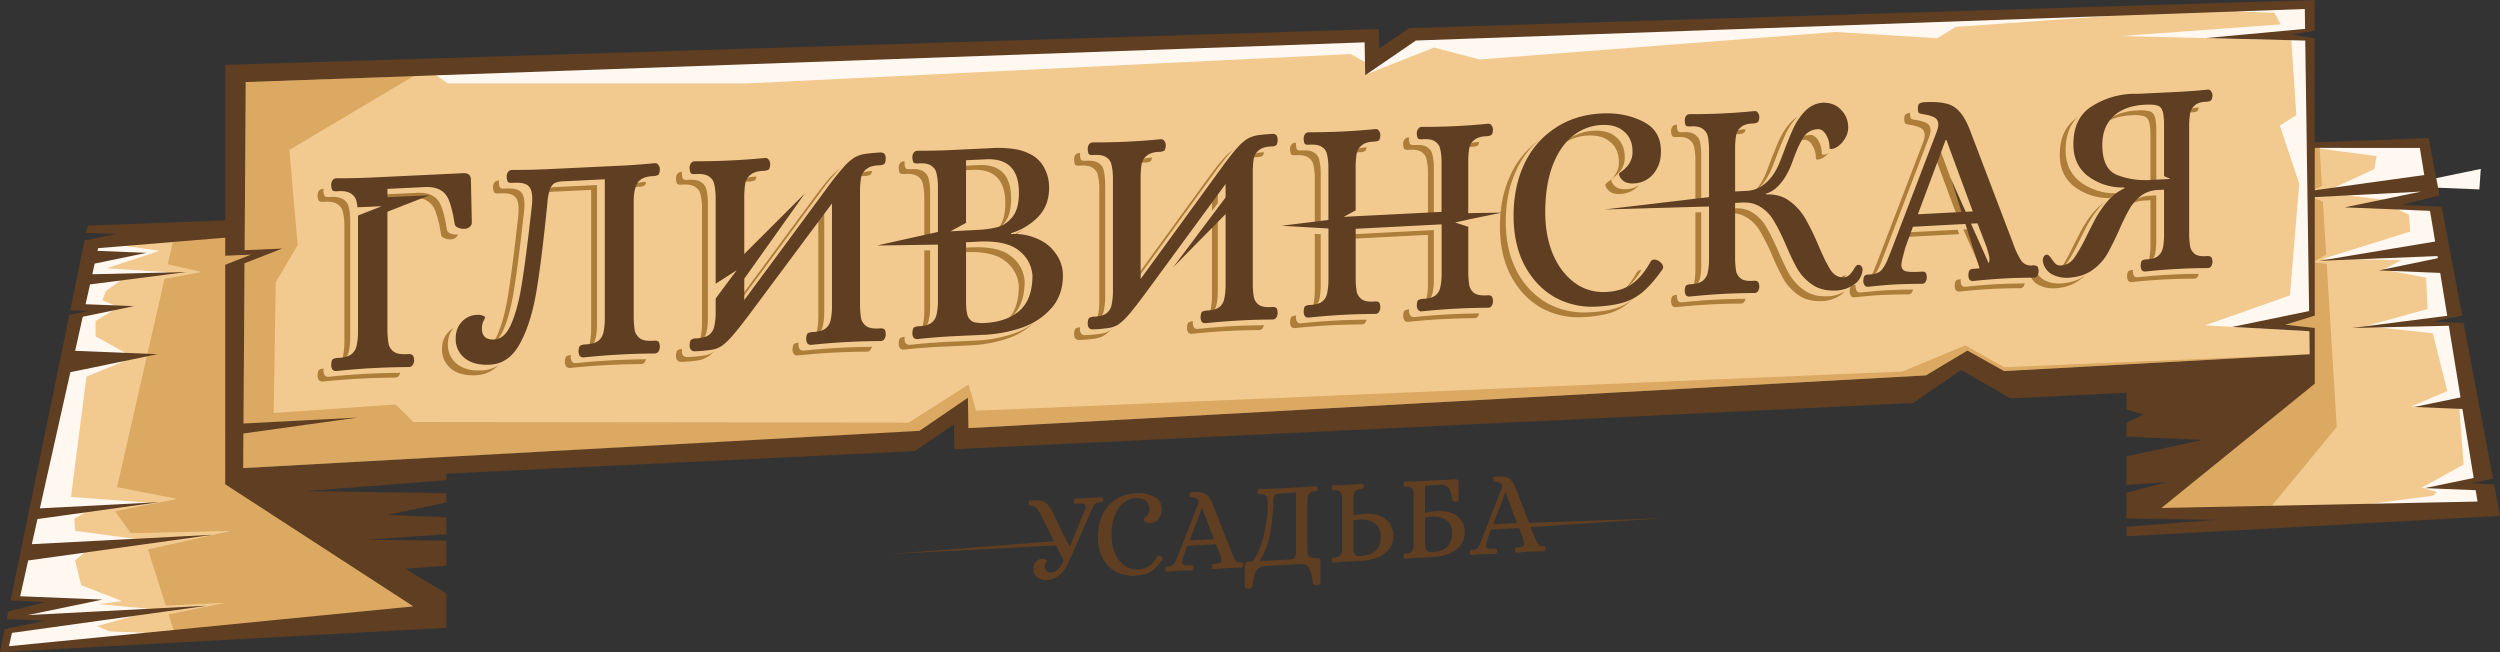 <svg width="92" height="24" viewBox="0 0 92 24" fill="none" xmlns="http://www.w3.org/2000/svg"><rect x="0" y="0" width="92" height="24" fill="#333333" stroke="none"/><path d="M88.236 6.849l3.004.121.053-.754-3.057.633z" fill="#FFF8F0"/><path d="M82.656 6.439l-2.708.071.07.365 2.638-.436zM14.273 3.673l-5.58.23-.095.51 5.675-.74z" fill="#5F3E22"/><path d="M45.527 7.202l.754-1.07.038.713-.792.357z" fill="#FFF8F0"/><path d="M8.605 8.395l-5.306.631-.376 2.235.585.083-.713.362L.566 22.005l1.502.061-1.502.545 1.258.164-.11.194-1.433.255-.048.606 15.612-1.323-1.641-2.128-1.386-1.077-2.068-1.317 1.457-.623 14.377-.885 6.989-.114 1.574-1.119.261 1.017 34.977-1.931 1.915-1.014 1.72.926 5.29-.061 1.979 1.932-2.055 2.472.307.296 2.491.153 9.293-.341.098-.733-.874-.153.874-.252L90.32 12l-.253-.077-.654-.094.903-.25-.752-3.898-1.418-.13 1.316-.55-.373-1.869-4.058.24-.083-3.916-.758-.164.738-.187-.007-.852-32.702.967-1.749 1.04-.044-.975-41.69 1.51-.13 5.6z" fill="#F2CA90"/><path d="M4.234 8.994l1.632.237-1.937.641 2.363.154-1.715.19-.686.497-.122.336.587.253-.839.512v.565l1.22.672-.004.177-1.552.63-.568 4.43 2.867.212-2.213.275-.534.316.035.444 2.656.359-2.256.387-.407.345.225.909 1.503.584-.87.113 2.135.197-2.185.612.464.197 1.686.064-5.486.627.174-.705 1.595-.429-1.166-.12 1.124-.542-1.328-.127L2.768 11.65l.604-.169-.239-.197-.126-.148.204-2.007 1.023-.134zm46.084-6.658l-.614-.348-22.186 1.08H16.483l-.72-.494L50.468 1.38l-.149.956zm34.479 3.058l2.662.35-.083.478-1.856.858 2.188.272.241.222.704.329.041.62-3.203 1 2.872.051-.648.342 1.566.304.055 1.152-2.27.628 2.463.264.532 2.127-1.321.562 1.762.027.159 2.114-1.543.852.556.154-.13.14-6.15.806 8.03-.353v-.733l-.956-.153.832-.228-.743-4.298-.44-1.37-1.03-.051.988-.217-.392-2.555-.291-1.407-1.163-.08-.195-.041.079-.168 1.457-.39-.482-1.87-4.291.262zM77.676.583L71.971.99l-.678.416-3.75-.23-13.1 1.012-1.668-.439-2.524.998.51-.75 1.166-.564L77.899.398l-.223.185z" fill="#FFF8F0"/><path d="M85.086 12.19l-3.944-.216 3.127-1.102.344-4.112-.713-2.139.606-.384-.186-2.757-6.253-.154 5.864-.43-.23-.43-1.507-.043 2.727-.17.006.852-.778.126.848.219.078 10.048-1.285.461 1.295.16v.072z" fill="#FFF8F0"/><path d="M8.722 8.534l-2.34.285-.206.904 1.24.286-1.363.252-.565 2.482-.076.332-.084.372-1.02 4.48 2.212.433-2.286.456.58.804 3.688-.083-3.057.68.654 2.067 2.164-.097-2.061.422.23.725 9.076-.972-6.786-4.682V9.73l.727-.399-.727-.05v-.747zm76.384-3.162l.252.022.089 1.45-.43.207.069.209.397.163.12 1.946-.466.281.486.06.37 6.002-2.39 2.898-4.514.213 3.191-3.165 2.79-2.466.015-1.073-1.334-.193 1.324-.428.031-6.126z" fill="#DBA962"/><path d="M15.231 2.794l-6.188.226-.092 14.205 25.517-1.385.63-.287.268.217 36.097-1.988.766-.26.954.165 11.814-.65-11.244.476-1.43-.802-2.316.96-34.084 1.443-.281-.963-2.204 1.4-18.228-.021-.647-.647-4.492.316.077-4.812.806-1.367-.306-3.503 4.583-2.723z" fill="#DBA962"/><path d="M54.158 20.43c-.025.002-.043-.006-.054-.023a.12.12 0 01-.021-.07c.003-.045.011-.072.025-.082a.096.096 0 01.05-.016l.038-.002c.083-.004.144-.03.183-.077a.629.629 0 00.092-.16l.05-.123.73-1.88a.334.334 0 00.024-.108c0-.054-.019-.09-.058-.113a.499.499 0 00-.162-.05.238.238 0 01-.088-.021c-.011-.009-.017-.034-.017-.075 0-.036.009-.06.026-.073a.177.177 0 01.087-.022c.139-.007.249 0 .33.019a.394.394 0 01.216.122c.06.062.118.16.17.294l.698 1.801c.042.11.082.193.12.247.04.054.098.08.175.08l.025-.002c.027-.002.047.003.058.014.011.009.018.034.02.075 0 .027-.006.05-.02.072-.011.018-.03.028-.054.03a9.035 9.035 0 00-.972.053c-.025 0-.044-.007-.058-.024a.141.141 0 01-.017-.07c.003-.042.01-.067.021-.077.011-.012.03-.019.058-.02a.545.545 0 00.2-.038c.039-.023.058-.06.058-.11a.787.787 0 00-.05-.206l-.141-.36-1.028.054-.121.327a.466.466 0 00-.013.05c-.033.114-.05.187-.05.22 0 .05.021.084.063.1.042.012.12.015.237.009l.025-.002c.028-.001.047.004.058.015.012.008.019.033.021.074a.13.13 0 01-.02.073.068.068 0 01-.055.03 9.73 9.73 0 00-.454.01 9.38 9.38 0 00-.405.036zm.792-1.137l.875-.046-.42-1.12h-.013l-.442 1.166zm-3.228 1.27a.064.064 0 01-.059-.024.143.143 0 01-.016-.07c.003-.045.01-.072.025-.082.014-.01.04-.015.08-.017a.31.31 0 00.18-.055.21.21 0 00.071-.12.997.997 0 00.021-.184V18.24a.88.88 0 00-.02-.178.17.17 0 00-.072-.112c-.039-.03-.1-.044-.18-.04l-.026.001c-.027.002-.047-.002-.058-.01-.012-.011-.018-.038-.021-.08 0-.026.005-.049.016-.067a.07.07 0 01.06-.034c.178 0 .343-.005.494-.012l1.344-.069c.073-.003.109.03.109.102l.012.627c0 .027-.01.05-.033.069a.112.112 0 01-.067.025.21.21 0 01-.096-.017c-.028-.013-.043-.032-.046-.055a1.839 1.839 0 00-.075-.33.29.29 0 00-.117-.164.358.358 0 00-.218-.052l-.59.03v.995c.153-.035.297-.055.43-.062.222-.012.408.014.562.077a.73.73 0 01.35.275c.079.121.118.26.118.417 0 .208-.059.38-.176.517a1.035 1.035 0 01-.439.296c-.176.063-.358.1-.548.11l-.516.024c-.15.008-.317.021-.5.04h.001zm1.028-.247c.457-.031.686-.268.686-.71 0-.217-.071-.373-.213-.466a.823.823 0 00-.52-.129 1.17 1.17 0 00-.263.04v.91c0 .147.02.243.062.292.045.048.127.069.248.062zm-3.663.391c-.026.001-.046-.007-.06-.024a.144.144 0 01-.017-.07c.003-.046.012-.073.026-.083a.169.169 0 01.08-.018.315.315 0 00.182-.054.212.212 0 00.072-.12c.01-.049.018-.11.02-.185v-1.777a.878.878 0 00-.02-.178.17.17 0 00-.072-.113c-.04-.03-.1-.044-.182-.04l-.025.002a.116.116 0 01-.06-.01c-.01-.012-.017-.039-.02-.08a.13.13 0 01.017-.068.071.071 0 01.059-.035 9.62 9.62 0 001.025-.052c.025-.002.043.008.054.028.014.018.022.04.022.066-.003.045-.013.072-.03.082a.145.145 0 01-.075.017c-.082.005-.142.024-.182.06a.212.212 0 00-.075.12 1.318 1.318 0 00-.017.18v.616c.154-.035.299-.055.434-.063.222-.011.41.018.564.087.157.07.275.167.353.294a.78.78 0 01.118.427.75.75 0 01-.177.514 1.041 1.041 0 01-.441.297 1.94 1.94 0 01-.552.11l-.519.028c-.152.009-.32.022-.502.041zm.987-.247c.23-.015.41-.077.54-.185.13-.109.197-.285.197-.53 0-.22-.073-.383-.219-.488a.787.787 0 00-.518-.143 1.19 1.19 0 00-.266.04v.967a.7.7 0 00.022.227.153.153 0 00.08.095.378.378 0 00.164.017zm-4.131 1.209a.153.153 0 01-.097-.026.094.094 0 01-.039-.08v-.74c0-.097.047-.147.14-.152l.154-.008c.175-.238.312-.562.408-.975.096-.412.146-.802.149-1.17a.886.886 0 00-.022-.18.17.17 0 00-.072-.112c-.04-.031-.1-.044-.182-.04l-.026.001c-.028.002-.048-.002-.06-.01-.01-.012-.018-.038-.02-.08a.13.13 0 01.016-.068.07.07 0 01.056-.035c.187 0 .355-.004.505-.012l1.06-.054c.156-.008.324-.021.504-.04.025 0 .044.009.055.03a.1.1 0 01.021.065c-.003.045-.013.073-.03.083a.157.157 0 01-.076.017c-.082.004-.142.024-.182.059a.213.213 0 00-.076.12 1.26 1.26 0 00-.017.18v1.686c0 .116.006.203.017.259a.19.19 0 00.093.12.488.488 0 00.233.028c.093-.005.14.04.14.136v.739c0 .033-.013.06-.039.083a.139.139 0 01-.084.036c-.093.005-.145-.025-.157-.09a2.62 2.62 0 00-.089-.426.354.354 0 00-.135-.199c-.062-.041-.155-.058-.28-.052l-1.217.067a.5.5 0 00-.28.082.433.433 0 00-.141.215 3.26 3.26 0 00-.085.436c-.012.066-.06.102-.145.107zm1.508-1.08a.409.409 0 00.136-.025.14.14 0 00.076-.085.54.54 0 00.03-.203v-2.144l-.59.03a.444.444 0 00-.14.025c-.03.014-.056.044-.076.09a.575.575 0 00-.025.199 7.383 7.383 0 01-.14 1.255c-.077.36-.203.666-.378.919l1.108-.06zm-4.489.451c-.026.001-.045-.007-.056-.024a.12.12 0 01-.022-.071c.003-.046.012-.073.026-.083a.1.1 0 01.052-.016l.038-.002c.086-.005.148-.031.188-.078a.622.622 0 00.095-.163l.051-.124.749-1.905a.338.338 0 00.025-.11c0-.054-.02-.092-.06-.114a.535.535 0 00-.166-.05.236.236 0 01-.09-.022c-.01-.009-.017-.034-.017-.076 0-.036.009-.06.026-.073a.18.18 0 01.09-.023c.142-.007.255 0 .337.02a.41.41 0 01.223.123c.062.063.12.162.175.297l.716 1.825c.043.111.084.194.124.25.04.054.099.08.178.08l.026-.002c.028-.002.048.003.06.015.01.008.018.033.02.075a.13.13 0 01-.02.073c-.012.019-.03.029-.056.03a9.418 9.418 0 00-.997.055c-.026.001-.046-.007-.06-.024a.142.142 0 01-.017-.071c.003-.042.01-.068.021-.078.012-.013.032-.02.06-.021a.563.563 0 00.205-.038c.04-.023.06-.06.06-.111a.782.782 0 00-.051-.209l-.146-.366-1.055.057-.124.33a.483.483 0 00-.012.051 1.08 1.08 0 00-.052.224c0 .05.022.084.065.1a.855.855 0 00.244.01l.025-.002c.029-.002.049.003.06.015.012.008.019.033.022.075a.131.131 0 01-.022.073c-.011.019-.03.029-.055.03a9.78 9.78 0 00-.466.012c-.092.005-.23.017-.416.036h-.002zm.813-1.153l.897-.047-.431-1.135-.013.001-.453 1.181zm-2.044 1.296a1.247 1.247 0 01-.67-.144 1.238 1.238 0 01-.483-.498 1.631 1.631 0 01-.176-.782c0-.302.057-.576.172-.814.115-.238.279-.426.491-.564.212-.14.46-.217.744-.232.246-.012.465.029.657.125a.477.477 0 01.287.463.532.532 0 01-.116.354.425.425 0 01-.455.136.214.214 0 01-.077-.068c-.017-.027-.024-.047-.021-.062 0-.006.02-.024.06-.053a.424.424 0 00.107-.118.326.326 0 00.047-.179.385.385 0 00-.133-.314c-.086-.076-.206-.111-.36-.103a.784.784 0 00-.469.182c-.135.11-.24.267-.318.473a2.087 2.087 0 00-.112.72c0 .241.04.459.12.654.084.191.2.342.349.45.149.107.32.155.511.145a.775.775 0 00.395-.121.99.99 0 00.3-.346c.015-.027.035-.042.06-.043a.144.144 0 01.078.022c.045.031.068.063.068.096a.067.067 0 01-.017.046c-.109.15-.212.266-.309.346a.873.873 0 01-.309.166 1.859 1.859 0 01-.42.063zm-3.185.16a.557.557 0 01-.38-.097.372.372 0 01-.14-.3c0-.11.03-.199.091-.269a.319.319 0 01.225-.111.215.215 0 01.13.029c.038.019.057.038.057.056 0 .006-.013.025-.04.056a.22.22 0 00-.038.138.24.24 0 00.056.165c.038.043.092.063.165.06a.391.391 0 00.26-.119.992.992 0 00.211-.333 25.31 25.31 0 01-.528-1.046 21.606 21.606 0 00-.316-.627 1.936 1.936 0 00-.108-.194.279.279 0 00-.087-.09.32.32 0 00-.142-.052.419.419 0 00-.053-.007c-.023-.005-.039-.013-.047-.025a.2.2 0 01-.009-.067c0-.04.009-.066.026-.079a.153.153 0 01.083-.022c.152-.008.272 0 .36.022.086.02.158.062.215.125.061.06.129.157.204.289.023.044.068.14.134.287.164.354.327.678.489.971h.013l.556-1.36a.225.225 0 00.018-.087c0-.06-.028-.097-.082-.11a.808.808 0 00-.242-.014l-.026.001c-.029.002-.049-.002-.06-.01-.012-.012-.02-.039-.022-.081a.13.13 0 01.017-.07.077.077 0 01.056-.034c.187 0 .354-.004.5-.012.102-.005.244-.017.428-.035a.055.055 0 01.056.029.1.1 0 01.021.066c-.003.043-.01.07-.021.083-.012.01-.032.015-.06.017a.416.416 0 00-.182.04.217.217 0 00-.086.082 2.68 2.68 0 00-.099.204l-.781 1.784a1.686 1.686 0 01-.359.55.713.713 0 01-.463.197z" fill="#5F3E22"/><path d="M75.61 10.61c-.21.011-.407-.03-.591-.123a.669.669 0 01-.344-.48v-.042c0-.055.013-.1.038-.137.026-.042.06-.065.105-.068a.112.112 0 01.086.037c.026.027.057.066.096.12.057.08.108.143.152.188.05.04.12.056.21.051.184-.01.342-.105.476-.285.133-.187.291-.472.475-.855l.257-.5c.152-.285.316-.528.493-.73.177-.203.383-.358.617-.467v-.03a2.12 2.12 0 01-1.405-.468c-.317-.28-.476-.653-.476-1.116 0-.65.226-1.117.676-1.401.45-.284.943-.439 1.48-.464h.198l1.465-.069a22.51 22.51 0 001.13-.084.123.123 0 01.123.066.24.24 0 01.047.153c-.007.103-.029.166-.066.188-.031.023-.091.036-.179.04-.182.009-.317.053-.405.133a.491.491 0 00-.17.276 3.032 3.032 0 00-.037.415v4.096c.006.172.019.312.038.421a.472.472 0 00.17.259c.087.064.222.091.404.081l.056-.003c.063-.003.107.008.132.034.031.019.05.076.057.172a.31.31 0 01-.047.168c-.025.042-.066.066-.123.069a21.794 21.794 0 00-2.302.126.149.149 0 01-.132-.055.34.34 0 01-.038-.163c.006-.104.025-.167.057-.19a.402.402 0 01.18-.04c.182-.01.317-.052.406-.125a.545.545 0 00.17-.278c.025-.105.04-.247.047-.426V7.368l-.227.012c-.24.012-.444.081-.614.207a1.706 1.706 0 00-.417.467 7.96 7.96 0 00-.36.722c-.177.396-.332.711-.465.946-.126.228-.31.428-.55.6-.235.172-.533.268-.894.288zm3.526-3.624V5.003c0-.248-.018-.426-.056-.535-.038-.108-.104-.174-.199-.197a1.34 1.34 0 00-.434-.03c-.505.024-.897.166-1.175.428-.272.255-.408.607-.408 1.055 0 .587.18.954.54 1.102.367.147.784.208 1.25.184l.482-.024zm-10.895 3.956c-.058.004-.1-.015-.126-.056a.282.282 0 01-.048-.164c.006-.105.026-.169.058-.192a.217.217 0 01.116-.037l.087-.005c.194-.01.336-.07.426-.18.09-.117.161-.242.213-.378l.116-.288 1.688-4.408a.795.795 0 00.058-.253c0-.126-.045-.214-.135-.265a1.16 1.16 0 00-.376-.118.548.548 0 01-.202-.053c-.026-.019-.04-.078-.04-.175 0-.084.02-.14.059-.17a.402.402 0 01.202-.051c.321-.015.575 0 .76.047.193.04.36.136.5.289.142.146.273.376.394.69l1.61 4.225c.096.258.188.45.277.578.09.127.223.188.402.185l.057-.003c.063-.003.108.008.133.035.026.02.042.077.048.174a.306.306 0 01-.048.168c-.025.043-.066.066-.123.07-.408.001-.759.01-1.052.027-.383.02-.78.053-1.189.096a.152.152 0 01-.134-.055.339.339 0 01-.039-.165c.007-.097.023-.157.048-.18.026-.028.07-.045.135-.048.217-.012.37-.041.46-.088.09-.053.135-.139.135-.257 0-.09-.039-.25-.115-.482l-.326-.847-2.376.125c-.161.44-.255.695-.28.767-.02.07-.03.109-.03.116-.077.269-.115.441-.115.518 0 .118.048.196.145.232.096.03.28.037.55.022l.057-.003c.064-.003.11.008.135.035.026.02.042.077.048.174a.309.309 0 01-.048.17c-.026.043-.068.066-.125.07-.412.001-.762.01-1.052.026-.206.01-.52.039-.939.083h.001zm1.836-2.668l2.02-.105-.97-2.63-.029.002-1.02 2.733zm-2.993 2.806c-.343.018-.631-.046-.865-.194a1.868 1.868 0 01-.564-.578 8.921 8.921 0 01-.449-.93 7.403 7.403 0 00-.42-.84 1.448 1.448 0 00-.468-.51 1.108 1.108 0 00-.714-.185l-.254.013V9.95c.006.175.02.318.039.429a.48.48 0 00.176.264c.091.065.232.092.42.082l.06-.003c.065-.004.11.007.136.034.033.02.053.078.06.176a.31.31 0 01-.05.17c-.026.044-.068.067-.127.07a24.06 24.06 0 00-1.213.036c-.36.02-.753.052-1.178.096a.155.155 0 01-.138-.056.338.338 0 01-.04-.166c.007-.106.027-.17.06-.193a.432.432 0 01.186-.042c.19-.01.331-.053.423-.128a.555.555 0 00.176-.284c.026-.106.043-.251.05-.434v-4.18a2.18 2.18 0 00-.05-.43.438.438 0 00-.176-.254c-.092-.073-.233-.105-.423-.096l-.059.003a.247.247 0 01-.137-.025c-.027-.027-.043-.09-.05-.188 0-.063.014-.116.04-.16a.165.165 0 01.138-.08 23.402 23.402 0 002.391-.113c.06-.003.101.02.128.067.032.04.048.093.048.156-.006.105-.03.169-.068.192-.033.023-.095.036-.186.04-.189.01-.33.055-.42.136a.5.5 0 00-.177.282c-.02.106-.033.247-.039.423v1.662l.46-.024c.209-.01.41-.09.606-.24.202-.15.374-.376.518-.678.045-.1.12-.289.224-.567.13-.342.247-.625.35-.846.111-.23.25-.432.42-.608.175-.176.382-.276.622-.302.292-.013.525.073.7.26.174.188.262.4.262.637a.757.757 0 01-.117.414.875.875 0 01-.252.284.505.505 0 01-.243.107c-.052.002-.077-.014-.077-.049a.884.884 0 00-.127-.476c-.084-.142-.188-.21-.311-.205a.642.642 0 00-.525.309 4.238 4.238 0 00-.37.805 5.906 5.906 0 01-.118.3 2.2 2.2 0 01-.4.639 1.027 1.027 0 01-.487.319v.031c.344-.017.637.066.878.25.24.176.435.397.584.662.15.257.308.585.477.981.175.41.324.71.447.898.13.182.288.268.476.257a.3.3 0 00.203-.084.885.885 0 00.165-.208c.058-.108.11-.163.155-.165h.01c.058-.004.1.018.126.066a.207.207 0 01.029.165.74.74 0 01-.349.522 1.269 1.269 0 01-.601.19zm-8.814.59a2.839 2.839 0 01-1.549-.338c-.464-.265-.835-.655-1.114-1.17-.273-.516-.41-1.128-.41-1.836 0-.708.134-1.351.4-1.909A3.154 3.154 0 0156.73 5.1c.49-.327 1.063-.506 1.717-.536.567-.027 1.071.072 1.512.298.44.218.66.58.66 1.087.007.316-.082.591-.266.825a.97.97 0 01-.74.365.667.667 0 01-.306-.048.499.499 0 01-.178-.16c-.04-.062-.056-.11-.05-.146 0-.014.047-.055.14-.123a.984.984 0 00.246-.276.774.774 0 00.11-.418c0-.317-.103-.562-.307-.735-.198-.18-.475-.262-.831-.245a1.79 1.79 0 00-1.08.422c-.312.255-.557.623-.736 1.105-.172.475-.258 1.038-.258 1.688 0 .566.093 1.077.278 1.533.192.45.46.802.805 1.059.344.25.737.362 1.179.338.356-.02.66-.114.91-.282.256-.176.487-.445.69-.808.033-.065.08-.1.139-.102a.325.325 0 01.177.053c.105.072.158.147.158.224a.156.156 0 01-.04.108c-.25.35-.486.62-.71.808a2.02 2.02 0 01-.71.388c-.258.078-.58.127-.97.149zm-10.615.404a.162.162 0 01-.142-.056.342.342 0 01-.04-.17c.006-.107.027-.172.06-.195a.405.405 0 01.193-.043c.196-.01.342-.054.436-.13a.502.502 0 00.172-.288c.027-.116.044-.263.051-.442V6.503a2.1 2.1 0 00-.05-.425.406.406 0 00-.173-.27c-.094-.074-.24-.106-.436-.097l-.06.003c-.068.004-.116-.005-.143-.025-.027-.027-.044-.09-.05-.19 0-.065.013-.119.04-.163a.172.172 0 01.142-.082 24.225 24.225 0 002.459-.116c.06-.003.104.02.131.068a.24.24 0 01.05.158c-.006.107-.026.172-.06.195a.401.401 0 01-.192.041c-.195.01-.34.056-.434.139a.507.507 0 00-.182.286c-.02.108-.033.251-.04.43v1.89l3.162-.16V6.3a2.088 2.088 0 00-.05-.423.405.405 0 00-.171-.27c-.094-.073-.238-.105-.432-.096l-.06.003a.277.277 0 01-.151-.024c-.027-.028-.044-.09-.05-.19a.26.26 0 01.05-.162c.033-.051.077-.079.13-.08a23.929 23.929 0 002.446-.116.13.13 0 01.13.067.24.24 0 01.05.157c-.007.107-.03.172-.07.195a.369.369 0 01-.18.04c-.193.01-.34.056-.44.139a.505.505 0 00-.18.285c-.02.107-.034.25-.04.427v4.223c.006.177.02.321.04.434a.484.484 0 00.18.266c.1.066.247.093.44.082l.06-.003c.06-.003.103.009.13.036.033.02.053.078.06.177a.31.31 0 01-.05.173c-.027.044-.07.067-.13.07a24.304 24.304 0 00-2.446.135.15.15 0 01-.13-.057.285.285 0 01-.05-.167c.006-.107.026-.172.06-.196a.473.473 0 01.2-.042c.195-.011.339-.054.432-.13a.502.502 0 00.171-.286c.027-.116.044-.262.05-.44V8.643l-3.162.162v1.892c.007.177.02.323.04.436a.487.487 0 00.183.268c.094.066.239.093.434.083l.06-.004c.068-.003.115.008.142.035.027.02.043.08.05.18a.311.311 0 01-.05.173c-.027.044-.071.068-.132.071-.43.003-.848.015-1.252.037-.365.02-.767.053-1.206.098zm-7.944.437c-.124 0-.186-.076-.186-.227.007-.109.028-.175.062-.198a.42.42 0 01.197-.043c.2-.011.347-.055.443-.133a.507.507 0 00.176-.29 2.4 2.4 0 00.051-.445V6.891a2.118 2.118 0 00-.051-.43.408.408 0 00-.176-.272c-.096-.074-.244-.107-.443-.097l-.062.003c-.069.003-.117-.005-.145-.025-.027-.028-.045-.092-.051-.192a.3.3 0 01.041-.164.175.175 0 01.145-.083 25.086 25.086 0 002.502-.118c.061-.003.106.02.133.069a.242.242 0 01.052.159c-.007.108-.028.173-.062.196a.416.416 0 01-.195.042c-.199.01-.346.056-.442.14a.511.511 0 00-.185.289 3.17 3.17 0 00-.041.433v3.816l2.942-4.045c.26-.357.463-.617.613-.782a1.75 1.75 0 01.388-.34 1.17 1.17 0 01.397-.126 6 6 0 01.52-.046c.122-.006.182.07.182.227-.006.107-.027.173-.06.196a.41.41 0 01-.194.04c-.196.01-.342.057-.438.14a.507.507 0 00-.183.288c-.02.108-.034.252-.04.431v4.26c.006.179.02.325.04.438a.488.488 0 00.184.27c.095.066.24.093.437.083l.062-.004c.067-.003.115.008.142.036.027.02.044.08.05.18a.31.31 0 01-.05.173c-.027.045-.071.069-.132.072a24.21 24.21 0 00-2.47.136.167.167 0 01-.143-.057.341.341 0 01-.04-.17c.006-.107.027-.173.06-.196a.454.454 0 01.195-.043c.198-.01.345-.055.44-.132a.506.506 0 00.174-.288 2.4 2.4 0 00.05-.444V7.162l-2.95 4.026c-.261.351-.464.61-.608.776-.137.159-.26.277-.37.355a.871.871 0 01-.361.139 4.474 4.474 0 01-.599.054zm-6.451.355c-.063.003-.112-.015-.147-.057a.344.344 0 01-.041-.172c.006-.11.027-.175.062-.2a.424.424 0 01.2-.042c.202-.011.352-.056.45-.134a.512.512 0 00.177-.292 2.39 2.39 0 00.053-.449V7.205a2.109 2.109 0 00-.053-.432.413.413 0 00-.178-.274c-.097-.075-.247-.108-.45-.098l-.062.003c-.07.003-.12-.006-.147-.026-.028-.028-.046-.092-.053-.193a.32.32 0 01.042-.166.178.178 0 01.147-.083 25.6 25.6 0 001.234-.026l1.47-.07c.382-.018.691-.003.926.043.236.047.447.127.634.24.18.115.321.278.425.49.103.203.155.432.155.684 0 .448-.142.812-.425 1.093a2.316 2.316 0 01-.976.58v.032c.36-.018.686.041.976.178.297.13.525.316.684.56.166.237.249.499.249.787 0 .49-.145.895-.435 1.214a2.548 2.548 0 01-1.079.708c-.43.146-.877.232-1.342.258l-1.252.058c-.376.02-.79.054-1.244.1v.001zm2.226-4.018c.278-.014.517-.048.718-.102a1.04 1.04 0 00.551-.374c.16-.196.24-.493.24-.89 0-.86-.406-1.27-1.218-1.23l-.73.034V8.87l.439-.022zm.312 3.423c.514-.035.923-.188 1.227-.457.312-.277.468-.708.468-1.292a1.259 1.259 0 00-.53-.937c-.312-.236-.807-.338-1.488-.303l-.428.022v2.16c0 .247.021.43.063.551a.395.395 0 00.22.227c.104.03.26.04.468.029zm-10.731 1.045c-.128 0-.192-.077-.192-.23.007-.11.029-.178.064-.202a.439.439 0 01.203-.044c.206-.011.358-.056.458-.134.1-.086.16-.185.18-.295.03-.119.047-.27.054-.453V7.604a2.086 2.086 0 00-.053-.436.414.414 0 00-.181-.276c-.1-.076-.252-.109-.458-.099l-.064.003c-.072.004-.121-.005-.15-.026-.028-.028-.046-.093-.053-.195 0-.065.014-.121.043-.166a.181.181 0 01.15-.084 26.23 26.23 0 002.583-.122c.064-.004.11.02.138.07a.243.243 0 01.053.161c-.007.11-.028.177-.063.2a.435.435 0 01-.202.043c-.205.01-.357.057-.456.142a.52.52 0 00-.192.294c-.02.11-.035.257-.042.44v3.878l3.038-4.113c.268-.362.479-.627.633-.795.154-.167.288-.283.4-.346a1.23 1.23 0 01.41-.129 6.59 6.59 0 01.537-.047c.126-.006.189.071.189.231-.007.11-.028.175-.063.2a.428.428 0 01-.2.041c-.203.01-.354.057-.452.142a.517.517 0 00-.19.292c-.02.11-.035.256-.042.439v4.328c.007.182.021.33.043.445a.497.497 0 00.189.274c.098.067.249.095.452.084l.063-.003c.07-.004.12.008.147.035.028.02.045.081.052.182a.314.314 0 01-.052.177c-.028.046-.074.07-.137.073a25.32 25.32 0 00-2.55.14c-.063.004-.112-.015-.147-.057a.342.342 0 01-.043-.172c.007-.11.029-.177.064-.2a.47.47 0 01.2-.044c.205-.011.356-.056.454-.134a.514.514 0 00.18-.294c.028-.117.045-.268.052-.45V7.877l-3.047 4.093c-.27.358-.479.62-.627.79-.142.161-.27.281-.383.36a.91.91 0 01-.373.142c-.234.035-.44.053-.618.056l.001-.002zm-7.53.492c-.398.022-.71-.057-.934-.236a.9.9 0 01-.337-.724c0-.244.073-.448.218-.61a.802.802 0 01.564-.263.479.479 0 01.195.023c.058.019.094.039.109.06a.44.44 0 01-.065.148.618.618 0 00-.055.268c0 .288.152.424.456.407.267-.014.48-.217.639-.61.166-.391.296-.903.39-1.534.1-.632.219-1.566.356-2.803.007-.06.01-.14.01-.243 0-.229-.05-.385-.15-.468-.094-.084-.267-.12-.52-.108l-.064.003c-.073.003-.123-.005-.152-.026-.029-.028-.047-.094-.054-.196 0-.067.014-.123.043-.168a.185.185 0 01.152-.085c.461 0 .886-.009 1.275-.027l2.711-.129c.386-.018.808-.05 1.264-.093.065-.003.11.02.14.07a.242.242 0 01.053.163c-.008.11-.029.177-.064.201a.44.44 0 01-.204.043c-.264.013-.446.091-.546.235-.093.137-.143.352-.15.645v4.369c.008.183.022.332.043.449.028.108.093.2.193.275.1.068.253.097.46.085l.064-.003c.071-.004.121.008.15.035.028.02.046.082.053.184a.316.316 0 01-.053.18c-.029.045-.075.07-.14.073a26.64 26.64 0 00-2.607.143.172.172 0 01-.15-.058.342.342 0 01-.043-.174c.007-.11.029-.178.064-.202a.444.444 0 01.205-.044c.208-.011.362-.057.462-.136a.517.517 0 00.183-.296c.029-.119.046-.27.053-.455V6.988l-1.506.072a.925.925 0 00-.323.06c-.072.032-.133.105-.183.218a1.877 1.877 0 00-.098.49 53.896 53.896 0 01-.399 3.245c-.13.788-.331 1.436-.605 1.944-.267.501-.635.765-1.105.79l.002.001zm-5.665.234a.166.166 0 01-.142-.059.342.342 0 01-.044-.176c.007-.111.03-.18.066-.204a.456.456 0 01.208-.044c.212-.012.37-.057.471-.137a.524.524 0 00.187-.3c.029-.12.047-.273.055-.459V8.247a2.109 2.109 0 00-.055-.443.42.42 0 00-.187-.28c-.102-.077-.259-.11-.471-.1l-.066.003c-.073.004-.124-.005-.153-.026-.03-.028-.048-.094-.055-.198 0-.067.014-.123.044-.169a.177.177 0 01.142-.085c.468 0 .903-.01 1.304-.028l3.37-.16c.187-.009.282.075.282.252l.032 1.56c0 .067-.03.124-.087.17a.3.3 0 01-.174.065.57.57 0 01-.25-.043c-.072-.034-.112-.08-.12-.139a4.35 4.35 0 00-.195-.821.723.723 0 00-.304-.407c-.131-.09-.32-.133-.567-.128l-1.408.067v5.268c.008.184.022.335.044.453.03.11.095.202.197.278.101.069.258.097.469.086l.066-.004c.065-.003.112.009.141.037.037.02.058.082.066.185a.316.316 0 01-.055.18c-.029.047-.076.072-.142.075-.473.004-.924.018-1.354.042-.402.022-.84.057-1.316.105h.001z" fill="#AD7D3A"/><path d="M61.202 19.07l-5.349.182.07.174 5.279-.356zM32.7 20.39l6.446-.503-.071.174-6.376.329zm-19.534-5.024l-4.777.249-.084.427 4.861-.676z" fill="#5F3E22"/><path d="M75.825 10.433c-.21.011-.407-.03-.59-.124a.669.669 0 01-.344-.48v-.04c0-.056.013-.102.038-.138a.128.128 0 01.105-.068c.032-.002.06.01.086.037.025.026.057.066.095.12.057.08.108.142.153.188.05.04.12.056.21.051.183-.01.342-.105.475-.285.133-.187.292-.472.476-.855l.256-.5c.152-.285.317-.528.494-.73.177-.203.383-.359.616-.467v-.03a2.12 2.12 0 01-1.404-.468c-.317-.28-.476-.653-.476-1.116 0-.65.225-1.117.675-1.401.45-.284.943-.439 1.48-.464h.199l1.464-.069a22.15 22.15 0 001.13-.084c.057-.003.098.02.123.066a.24.24 0 01.047.153c-.006.103-.028.166-.066.188-.03.023-.09.036-.178.04-.182.009-.317.053-.405.133a.49.49 0 00-.17.276 3.032 3.032 0 00-.037.415v4.096c.006.172.018.312.037.42a.471.471 0 00.17.26c.088.064.223.091.405.081l.056-.003c.063-.003.107.008.132.034.031.019.05.076.056.172a.31.31 0 01-.047.168c-.025.042-.066.065-.122.068a21.787 21.787 0 00-2.302.127.149.149 0 01-.133-.055.341.341 0 01-.037-.163c.006-.104.025-.167.056-.19a.403.403 0 01.18-.04c.183-.01.318-.052.406-.125a.544.544 0 00.17-.278c.025-.105.041-.247.047-.426V7.19l-.226.012c-.24.012-.444.081-.615.207a1.702 1.702 0 00-.416.467 7.957 7.957 0 00-.36.722c-.177.396-.332.711-.465.946-.127.228-.31.428-.55.6-.235.172-.533.268-.895.288zm3.527-3.624V4.826c0-.248-.019-.426-.056-.535-.038-.108-.105-.174-.199-.197a1.34 1.34 0 00-.435-.03c-.505.023-.896.166-1.174.428-.272.255-.409.607-.409 1.055 0 .587.18.954.541 1.102.367.147.783.208 1.25.184l.482-.024zm-4.665 3.209c-.025-.027-.07-.038-.133-.035l-.058.003c-.178.003-.312-.059-.4-.186a2.64 2.64 0 01-.278-.577l-1.61-4.226c-.122-.313-.253-.543-.394-.69a.918.918 0 00-.5-.288c-.186-.047-.44-.062-.76-.047a.402.402 0 00-.203.051c-.038.03-.058.086-.058.17 0 .097.013.156.04.175.025.02.092.038.201.053.161.027.286.066.376.118.09.051.135.14.135.265 0 .062-.02.147-.058.252L69.3 9.465l-.116.288a1.47 1.47 0 01-.212.378c-.09.109-.232.169-.426.18l-.087.005a.22.22 0 00-.116.037c-.033.023-.052.087-.059.192 0 .063.016.118.049.164.026.04.068.06.126.056.419-.044.732-.071.938-.083.29-.015.64-.024 1.052-.026.058-.003.1-.027.125-.07a.309.309 0 00.048-.169c-.006-.097-.022-.155-.048-.175-.026-.026-.07-.038-.135-.034l-.058.003c-.27.015-.453.007-.55-.022-.096-.037-.144-.114-.144-.232 0-.077.038-.25.115-.518 0-.007.01-.046.03-.117l.28-.767 1.931-.101.52 1.628c-.066.01-.142.018-.228.023-.064.003-.11.02-.135.049-.025.022-.041.082-.048.18 0 .062.013.117.039.164a.15.15 0 00.134.055c.41-.043.805-.076 1.189-.097a21.31 21.31 0 011.051-.026c.058-.003.099-.026.124-.07a.31.31 0 00.048-.168c-.006-.097-.022-.155-.048-.174zm-4.394-1.921l1.021-2.733.029-.001.97 2.628-.26.014-.544-1.217.391 1.225-1.607.084zm2.193.333l.327.847c.076.232.114.393.114.483 0 .054-.01.1-.028.14l-.65-1.457.237-.013zm-4.264 1.595c-.026-.047-.068-.07-.126-.067l-.01.001c-.045.002-.097.058-.155.165a.885.885 0 01-.165.208.3.3 0 01-.203.085c-.188.01-.347-.076-.476-.257-.123-.19-.272-.489-.447-.899a9.17 9.17 0 00-.477-.981 2.078 2.078 0 00-.584-.662c-.24-.184-.533-.267-.878-.25v-.031c.17-.044.332-.15.488-.32.156-.168.29-.381.4-.638a4.85 4.85 0 00.117-.3 4.2 4.2 0 01.37-.805.642.642 0 01.525-.309c.123-.006.227.063.311.205a.884.884 0 01.127.476c0 .035.026.051.077.049a.501.501 0 00.243-.106.88.88 0 00.253-.285.758.758 0 00.116-.414.907.907 0 00-.262-.636c-.175-.188-.408-.274-.7-.26a1 1 0 00-.622.301 2.33 2.33 0 00-.419.608c-.104.222-.22.504-.35.846-.105.278-.18.467-.225.567-.143.302-.316.527-.518.678a1.07 1.07 0 01-.606.24l-.46.024V5.596a3.04 3.04 0 01.04-.423.498.498 0 01.176-.282c.091-.081.231-.126.42-.135a.403.403 0 00.186-.04c.04-.024.062-.088.069-.193a.24.24 0 00-.05-.156c-.025-.047-.068-.07-.126-.067a23.39 23.39 0 01-2.392.113.165.165 0 00-.138.08.303.303 0 00-.04.16c.008.099.024.161.05.188.033.02.079.028.138.025l.059-.003c.19-.01.33.023.422.096a.44.44 0 01.177.254c.026.105.042.248.049.43v1.823l-3.845.455 3.845-.11v2.012a2.255 2.255 0 01-.05.434.555.555 0 01-.176.284c-.092.075-.232.118-.422.128a.422.422 0 00-.187.042c-.033.023-.052.087-.06.193a.34.34 0 00.04.166c.033.04.08.06.138.056.426-.044.818-.076 1.178-.096a24.07 24.07 0 011.214-.035c.059-.004.1-.027.127-.07a.308.308 0 00.049-.171c-.007-.098-.026-.156-.06-.176-.025-.026-.071-.038-.136-.034l-.059.003c-.189.01-.33-.017-.42-.082a.483.483 0 01-.177-.264 3.216 3.216 0 01-.039-.43V7.679l.255-.013c.28-.014.518.047.713.184.196.13.352.301.47.512.123.203.262.483.419.838.162.384.311.694.448.931.143.23.331.423.565.578.233.148.521.212.865.193.213-.012.414-.075.601-.19a.738.738 0 00.349-.521.207.207 0 00-.03-.166h.001z" fill="#F2CA90"/><path d="M58.485 11.493a2.84 2.84 0 01-1.548-.338 2.898 2.898 0 01-1.115-1.17c-.272-.516-.409-1.128-.409-1.836 0-.708.133-1.351.4-1.91a3.154 3.154 0 011.134-1.316c.49-.327 1.062-.506 1.716-.536.567-.027 1.072.072 1.513.298.44.218.66.58.66 1.087.007.316-.082.591-.266.825a.97.97 0 01-.74.365.666.666 0 01-.306-.048.499.499 0 01-.178-.16c-.04-.062-.056-.11-.05-.146 0-.014.047-.055.139-.123a.985.985 0 00.247-.276.774.774 0 00.109-.418c0-.317-.102-.562-.307-.735-.197-.18-.474-.263-.83-.245a1.79 1.79 0 00-1.081.422c-.311.255-.556.623-.735 1.105-.173.475-.259 1.038-.259 1.688 0 .566.093 1.077.279 1.533.192.45.46.802.804 1.059.344.25.738.362 1.18.338.356-.02.659-.114.91-.282.256-.176.486-.445.69-.808.033-.065.079-.1.138-.103a.325.325 0 01.178.054c.105.072.157.147.157.224a.155.155 0 01-.039.107c-.25.351-.486.621-.71.81a2.01 2.01 0 01-.711.387c-.257.077-.58.127-.97.148zm-3.887-.38c-.026-.027-.07-.039-.13-.035l-.06.003c-.193.01-.34-.017-.44-.082a.488.488 0 01-.18-.267 3.266 3.266 0 01-.04-.434V8.289l1.247-.254-1.247.02v-1.98c.007-.177.02-.32.04-.427a.503.503 0 01.18-.285c.1-.083.247-.129.44-.138a.372.372 0 00.18-.04c.04-.024.064-.089.07-.195a.24.24 0 00-.05-.157c-.026-.049-.07-.071-.13-.069a23.953 23.953 0 01-2.445.116.16.16 0 00-.13.081.26.26 0 00-.051.162c.007.1.023.163.05.19a.27.27 0 00.151.024l.06-.002c.195-.01.339.022.432.096.094.067.15.156.17.269a2.1 2.1 0 01.051.424v1.884l-3.162.161V6.278c.007-.179.02-.322.04-.43a.508.508 0 01.182-.286c.094-.083.24-.13.434-.138.095-.005.159-.019.192-.042.034-.023.054-.088.06-.195a.24.24 0 00-.05-.157c-.026-.049-.07-.072-.13-.069-.438.042-.859.073-1.264.092-.357.017-.755.025-1.195.025a.172.172 0 00-.142.081.306.306 0 00-.04.163c.006.1.023.163.05.19.027.02.074.029.142.026l.06-.004c.197-.009.342.023.437.097a.405.405 0 01.172.27 2.1 2.1 0 01.05.426v1.979l-1.732.213 1.732.1v1.955a2.375 2.375 0 01-.05.441.505.505 0 01-.172.288c-.095.076-.24.12-.436.13a.41.41 0 00-.193.043c-.034.024-.054.089-.06.196 0 .065.013.12.04.17.034.04.08.06.142.056a24.447 24.447 0 012.458-.135c.061-.004.105-.027.132-.072a.31.31 0 00.05-.173c-.007-.1-.024-.159-.05-.179-.027-.027-.074-.038-.142-.035l-.06.004c-.195.01-.34-.017-.434-.084a.487.487 0 01-.182-.267 3.24 3.24 0 01-.04-.437V8.63l3.161-.164v1.885a2.353 2.353 0 01-.05.44.502.502 0 01-.17.285c-.094.076-.238.12-.432.13a.476.476 0 00-.201.043c-.034.023-.054.088-.06.195 0 .064.016.12.05.168a.15.15 0 00.13.057 24.062 24.062 0 012.446-.134c.06-.004.103-.027.13-.071a.31.31 0 00.05-.173c-.007-.099-.027-.158-.06-.177v-.001zm-7.916.432c-.027-.027-.074-.04-.142-.035l-.061.003c-.197.01-.343-.017-.438-.084a.487.487 0 01-.183-.269 3.3 3.3 0 01-.041-.438v-4.26a3.16 3.16 0 01.04-.431.51.51 0 01.184-.288c.095-.083.24-.13.438-.139a.41.41 0 00.193-.041c.034-.023.054-.089.061-.196 0-.157-.06-.233-.183-.227a5.995 5.995 0 00-.52.046 1.164 1.164 0 00-.397.126 1.76 1.76 0 00-.387.34c-.15.165-.354.425-.613.782l-2.943 4.045V6.663c.007-.18.021-.324.042-.433a.512.512 0 01.185-.29c.096-.083.243-.13.441-.139a.416.416 0 00.196-.042c.034-.023.054-.088.061-.196a.242.242 0 00-.051-.16c-.027-.048-.072-.071-.134-.068a24.691 24.691 0 01-2.502.118.174.174 0 00-.145.083.306.306 0 00-.04.164c.006.1.023.164.05.192.028.02.077.028.145.025L40 5.914c.2-.01.348.023.444.098a.411.411 0 01.175.272c.028.106.045.25.052.429v4.284a2.38 2.38 0 01-.052.445.507.507 0 01-.175.29c-.097.078-.244.122-.444.133a.42.42 0 00-.196.043c-.035.023-.055.09-.062.197 0 .152.062.227.186.228a4.47 4.47 0 00.598-.055.874.874 0 00.361-.138c.11-.078.234-.196.371-.355.144-.166.347-.425.607-.777l2.951-4.025v.494l-1.932 2.574 1.932-1.962v2.686c-.006.18-.023.327-.05.443a.505.505 0 01-.174.289c-.096.077-.242.12-.44.131a.457.457 0 00-.194.043c-.035.024-.055.09-.062.197 0 .064.014.121.04.17.035.04.083.06.144.056.443-.045.866-.08 1.267-.102.367-.02.768-.031 1.203-.034.06-.003.105-.027.132-.071a.312.312 0 00.05-.175c-.006-.1-.023-.159-.05-.179v.002zm-8.103-1.982a1.506 1.506 0 00-.684-.56 2.02 2.02 0 00-.976-.177v-.033c.374-.113.7-.306.976-.58.283-.281.425-.645.425-1.092 0-.253-.052-.481-.156-.686a1.175 1.175 0 00-.425-.488 1.92 1.92 0 00-.633-.24 3.987 3.987 0 00-.926-.043l-1.47.07c-.37.017-.78.026-1.234.025a.177.177 0 00-.147.084.307.307 0 00-.042.165c.007.101.025.166.053.193.027.02.076.03.146.026l.063-.003c.202-.01.352.023.45.098a.415.415 0 01.178.274c.028.108.045.252.052.432v1.718l-2.244.5 2.244-.033v2.13a2.393 2.393 0 01-.052.449.51.51 0 01-.178.292c-.098.078-.248.122-.45.133a.43.43 0 00-.2.043c-.034.024-.055.09-.062.2 0 .065.014.122.042.172.035.041.084.06.147.057.453-.047.868-.08 1.244-.101l1.252-.058a4.989 4.989 0 001.342-.258c.436-.154.796-.39 1.079-.708.29-.319.435-.723.435-1.214 0-.288-.083-.55-.249-.787zM35.263 6.11l.73-.035c.811-.039 1.217.371 1.217 1.231 0 .397-.08.694-.24.89-.159.196-.342.32-.55.374a3.488 3.488 0 01-.72.102l-.437.022V6.109zm1.978 5.528c-.305.27-.714.422-1.228.457a1.497 1.497 0 01-.469-.03.398.398 0 01-.219-.226c-.042-.121-.063-.304-.063-.55V9.127l.428-.022c.68-.035 1.176.066 1.488.303.319.236.495.549.53.936 0 .585-.156 1.016-.467 1.293z" fill="#F2CA90"/><path d="M32.258 12.331c-.028-.027-.078-.04-.148-.035l-.063.003c-.203.011-.353-.017-.452-.084a.497.497 0 01-.189-.274 3.276 3.276 0 01-.042-.445V7.168c.007-.183.02-.329.042-.439a.516.516 0 01.19-.292c.098-.085.248-.132.451-.142a.428.428 0 00.2-.042c.035-.023.056-.09.063-.199 0-.16-.063-.237-.189-.23a6.25 6.25 0 00-.536.046 1.228 1.228 0 00-.41.129 1.8 1.8 0 00-.4.346 9.904 9.904 0 00-.633.795l-3.038 4.114v-.786l2.23-3.137-2.23 2.227V7.376c.006-.183.02-.33.042-.44a.518.518 0 01.191-.295c.1-.085.251-.132.457-.142a.434.434 0 00.201-.043c.035-.023.057-.09.064-.2a.242.242 0 00-.053-.161c-.029-.05-.075-.073-.138-.07a26.22 26.22 0 01-2.584.122.182.182 0 00-.15.084.307.307 0 00-.042.167c.007.102.024.167.053.194.028.021.078.03.15.026l.063-.003c.206-.01.359.023.458.099.1.068.16.16.181.276.029.109.046.254.054.436v4.354a2.38 2.38 0 01-.054.453.515.515 0 01-.18.295c-.1.078-.253.123-.459.135a.44.44 0 00-.203.044c-.035.024-.056.09-.063.2 0 .154.064.232.192.232.177-.003.383-.021.618-.056a.914.914 0 00.372-.141c.114-.08.242-.2.383-.361.15-.169.358-.432.628-.79l3.047-4.093v3.854a2.38 2.38 0 01-.053.45.514.514 0 01-.179.293c-.098.079-.25.123-.454.134a.47.47 0 00-.2.044c-.036.024-.057.09-.064.2 0 .066.014.123.043.173.035.042.084.06.148.057a25.437 25.437 0 012.55-.14c.062-.004.108-.028.136-.073a.312.312 0 00.052-.177c-.007-.101-.024-.162-.052-.182h-.002zm-14.506 1.3c-.397.022-.709-.057-.933-.236a.9.9 0 01-.337-.724c0-.244.072-.447.217-.61a.803.803 0 01.565-.263.48.48 0 01.195.023c.058.019.094.039.108.06a.441.441 0 01-.065.148.618.618 0 00-.054.268c0 .288.152.424.455.407.268-.014.48-.217.64-.609.166-.392.295-.904.389-1.535.1-.631.22-1.566.356-2.803.008-.059.011-.14.011-.243 0-.229-.05-.384-.15-.468-.095-.084-.268-.12-.52-.108l-.065.003c-.072.003-.122-.005-.151-.026-.03-.028-.047-.093-.055-.196 0-.067.015-.123.044-.168a.185.185 0 01.151-.085c.462 0 .887-.009 1.275-.027l2.712-.129c.386-.018.807-.049 1.264-.093.064-.003.11.02.139.07a.242.242 0 01.053.163c-.007.11-.028.178-.064.201a.44.44 0 01-.203.043c-.264.013-.446.091-.546.235-.093.137-.143.352-.15.646v4.368c.007.183.021.332.043.449.028.108.093.2.192.276.1.068.253.096.46.085l.065-.004c.07-.004.12.008.15.036.028.02.046.081.053.184a.316.316 0 01-.054.179c-.028.045-.074.07-.139.073a26.654 26.654 0 00-2.607.143c-.065.004-.115-.015-.15-.058a.341.341 0 01-.044-.174c.008-.11.03-.178.065-.202a.446.446 0 01.204-.044c.208-.011.362-.056.463-.135a.518.518 0 00.182-.297c.03-.119.047-.27.054-.454V6.81l-1.506.073a.925.925 0 00-.323.06c-.072.032-.133.105-.184.218a1.872 1.872 0 00-.097.49c-.137 1.377-.27 2.458-.4 3.246-.13.787-.33 1.435-.605 1.944-.267.5-.634.764-1.104.79h.001zm-.708-6.794c0-.178-.094-.262-.282-.253l-3.37.16c-.4.02-.835.029-1.303.029a.177.177 0 00-.143.084.307.307 0 00-.044.17c.007.103.026.169.055.197.03.021.08.03.154.027l.065-.004c.212-.01.37.024.472.1.102.07.164.163.186.28.03.11.048.258.055.443v4.417a2.379 2.379 0 01-.055.459.522.522 0 01-.186.3c-.103.08-.26.125-.472.136a.458.458 0 00-.208.045c-.037.024-.059.092-.066.204 0 .067.015.125.044.176a.166.166 0 00.143.059c.475-.048.913-.084 1.315-.106.43-.024.882-.037 1.355-.041.065-.004.112-.028.141-.075a.315.315 0 00.055-.18c-.007-.104-.03-.165-.066-.186-.029-.027-.076-.04-.141-.036l-.066.003c-.21.012-.367-.017-.47-.085a.503.503 0 01-.196-.278 3.27 3.27 0 01-.043-.454V8.003l1.544-.604-1.544.067v-.305l1.407-.067c.247-.005.436.038.567.128.138.082.24.217.304.406.073.189.138.463.196.822.007.059.047.105.12.138.08.033.163.048.25.043a.3.3 0 00.173-.064.213.213 0 00.087-.17l-.032-1.56z" fill="#F2CA90"/><path d="M74.972 9.806c-.025-.026-.07-.038-.133-.034l-.058.003c-.178.002-.312-.06-.4-.186a2.644 2.644 0 01-.278-.578l-1.61-4.225c-.122-.314-.253-.544-.394-.69a.918.918 0 00-.5-.289c-.186-.046-.44-.062-.76-.047a.402.402 0 00-.203.051c-.038.03-.058.087-.058.17 0 .098.013.156.039.176.026.02.093.037.202.053.161.027.286.066.376.117.09.051.135.14.135.265 0 .062-.02.147-.058.253l-1.688 4.408-.116.288a1.454 1.454 0 01-.212.378c-.09.11-.233.17-.426.18l-.087.005a.22.22 0 00-.117.038c-.032.022-.051.086-.058.191a.28.28 0 00.049.165c.026.04.067.059.126.056.419-.045.732-.072.938-.083.29-.016.64-.025 1.052-.027.058-.003.1-.026.125-.07a.309.309 0 00.048-.169c-.006-.097-.023-.155-.048-.174-.026-.027-.07-.038-.135-.035l-.058.003c-.27.015-.453.008-.55-.022-.096-.036-.144-.114-.144-.232 0-.077.038-.25.115-.518 0-.007.01-.046.03-.117l.28-.766 1.93-.102.522 1.629c-.067.01-.143.018-.23.022-.063.004-.108.02-.134.049-.026.022-.042.082-.048.18 0 .062.013.117.038.164a.15.15 0 00.135.055c.41-.043.805-.075 1.188-.096.294-.016.644-.025 1.052-.027.057-.003.099-.026.124-.07a.308.308 0 00.048-.168c-.006-.097-.022-.155-.048-.174zm-4.394-1.921l1.021-2.733.029-.001.97 2.629-.26.013-.544-1.217.391 1.225-1.607.084zm2.193.333l.326.847c.077.232.115.393.115.483 0 .054-.01.1-.028.14l-.651-1.457.238-.013zm-4.263 1.595c-.025-.047-.068-.07-.126-.066h-.01c-.045.003-.097.058-.155.166a.886.886 0 01-.165.208.3.3 0 01-.203.084c-.188.01-.346-.075-.476-.257-.123-.189-.272-.488-.447-.898a9.133 9.133 0 00-.476-.982 2.078 2.078 0 00-.585-.662c-.24-.184-.533-.267-.878-.25v-.03c.17-.045.332-.15.488-.32.156-.169.29-.382.4-.639.026-.057.065-.157.117-.3.123-.342.246-.61.37-.805a.642.642 0 01.525-.308c.123-.006.227.062.312.205a.883.883 0 01.126.476c0 .034.026.05.078.048a.502.502 0 00.242-.106.88.88 0 00.253-.285.757.757 0 00.116-.414.907.907 0 00-.262-.636c-.175-.187-.408-.274-.7-.26-.24.025-.447.126-.622.302a2.33 2.33 0 00-.419.607c-.104.222-.22.504-.35.846-.105.278-.18.468-.225.568-.143.301-.316.527-.518.677a1.07 1.07 0 01-.606.24l-.46.024V5.384a3.1 3.1 0 01.04-.423.497.497 0 01.176-.281c.091-.082.231-.127.42-.136a.39.39 0 00.186-.04c.04-.023.062-.088.069-.193a.24.24 0 00-.05-.155c-.025-.048-.067-.07-.126-.068a23.399 23.399 0 01-2.392.113.165.165 0 00-.138.08.304.304 0 00-.039.16c.007.099.023.162.05.188.032.02.078.028.137.025l.059-.003c.19-.009.33.023.422.096.092.066.15.15.177.255.026.104.042.247.049.43v1.822l-3.844.455 3.844-.11v2.013a2.248 2.248 0 01-.05.434.555.555 0 01-.176.283c-.091.075-.232.118-.422.129a.424.424 0 00-.187.042c-.033.022-.052.087-.059.192a.34.34 0 00.04.167c.032.04.078.059.137.055.426-.044.818-.076 1.178-.096a24.94 24.94 0 011.214-.035.148.148 0 00.127-.07.308.308 0 00.049-.17c-.007-.099-.026-.157-.06-.176-.025-.027-.07-.038-.136-.035l-.059.003c-.189.01-.33-.017-.42-.082a.483.483 0 01-.177-.264 3.2 3.2 0 01-.039-.429V7.467l.255-.013c.28-.015.518.047.714.184.195.13.351.3.468.511.124.204.264.483.42.839.162.383.311.693.448.93.143.23.331.423.565.578.233.148.522.213.865.194.213-.012.414-.075.601-.19a.738.738 0 00.349-.522.207.207 0 00-.029-.166v.001z" fill="#5F3E22"/><path d="M58.771 11.282a2.839 2.839 0 01-1.548-.339c-.464-.264-.836-.654-1.115-1.17-.272-.516-.408-1.128-.408-1.836 0-.707.133-1.35.398-1.909a3.154 3.154 0 011.135-1.316c.49-.328 1.062-.506 1.716-.537.568-.027 1.072.073 1.513.298.44.218.66.58.66 1.087.007.316-.082.592-.266.826a.97.97 0 01-.74.364.667.667 0 01-.306-.048.498.498 0 01-.178-.16c-.04-.062-.056-.11-.05-.146 0-.014.047-.055.139-.123a.982.982 0 00.247-.276.774.774 0 00.109-.417c0-.317-.102-.562-.307-.735-.197-.181-.474-.263-.83-.246a1.79 1.79 0 00-1.081.422c-.311.255-.556.624-.735 1.106-.172.475-.259 1.037-.259 1.687 0 .566.093 1.077.279 1.534.192.449.46.802.804 1.058.344.25.738.363 1.18.338.356-.02.66-.113.91-.282.256-.176.486-.445.69-.808.033-.065.079-.1.138-.102a.325.325 0 01.178.054c.105.071.158.146.158.223a.156.156 0 01-.04.108c-.25.35-.486.62-.71.809-.217.18-.454.31-.711.387-.257.078-.58.128-.97.149zm-11.804.051c-.027-.027-.074-.039-.142-.035l-.061.003c-.197.01-.343-.017-.438-.083a.487.487 0 01-.183-.27 3.304 3.304 0 01-.041-.437V6.25c.006-.18.02-.323.04-.432a.51.51 0 01.184-.288c.095-.083.24-.13.438-.139a.41.41 0 00.193-.04c.034-.024.054-.09.061-.197 0-.157-.06-.233-.183-.227a5.998 5.998 0 00-.52.046 1.187 1.187 0 00-.397.126 1.76 1.76 0 00-.387.34c-.15.165-.354.426-.613.782l-2.943 4.046V6.452c.007-.18.02-.325.041-.434a.512.512 0 01.186-.289c.096-.083.243-.13.441-.14a.416.416 0 00.196-.041c.034-.023.054-.089.061-.197a.242.242 0 00-.051-.16c-.027-.048-.072-.071-.134-.068a24.698 24.698 0 01-2.502.118.175.175 0 00-.145.083.307.307 0 00-.04.164c.006.1.023.165.05.192.028.02.076.029.145.025l.062-.003c.2-.009.348.023.444.098a.41.41 0 01.175.272c.028.107.045.25.052.43v4.284a2.38 2.38 0 01-.052.445.506.506 0 01-.175.29c-.097.077-.245.121-.444.132a.421.421 0 00-.196.043c-.035.023-.055.09-.062.198 0 .151.062.227.186.227.172-.002.371-.02.598-.054a.871.871 0 00.361-.139 2.21 2.21 0 00.37-.354c.145-.166.347-.425.608-.777l2.952-4.026v.494L43.169 9.84l1.933-1.962v2.686c-.007.18-.024.327-.052.443a.506.506 0 01-.173.29c-.096.076-.242.12-.44.13a.455.455 0 00-.195.043c-.034.024-.054.09-.061.197 0 .065.014.121.04.17.035.041.083.06.144.057a24.578 24.578 0 012.47-.136c.06-.004.105-.028.132-.072a.312.312 0 00.05-.174c-.006-.1-.023-.16-.05-.18v.002zM18.039 13.42c-.398.021-.709-.058-.933-.237a.9.9 0 01-.337-.724c0-.244.072-.447.217-.61a.802.802 0 01.565-.263.478.478 0 01.195.023c.058.019.094.04.108.06a.44.44 0 01-.065.148.62.62 0 00-.054.268c0 .288.152.424.455.408.267-.015.48-.218.64-.61.165-.392.295-.904.389-1.535.1-.631.22-1.566.356-2.803.008-.059.011-.14.011-.243 0-.228-.05-.384-.151-.468-.094-.084-.267-.12-.52-.108l-.064.003c-.072.003-.123-.005-.151-.026-.03-.028-.047-.093-.055-.196 0-.067.015-.123.044-.168a.184.184 0 01.151-.085c.462 0 .887-.009 1.275-.027l2.712-.129c.386-.018.807-.049 1.264-.093.064-.003.11.02.139.07a.243.243 0 01.053.163c-.007.11-.028.178-.064.201a.44.44 0 01-.203.043c-.264.013-.446.091-.546.235-.093.137-.143.352-.15.646v4.368c.007.183.021.332.042.449.029.108.093.2.193.276.1.068.253.096.46.085l.065-.004c.07-.004.12.008.15.036.028.02.046.081.053.184a.316.316 0 01-.054.179c-.028.045-.075.07-.139.073a26.64 26.64 0 00-2.607.143c-.065.004-.115-.015-.15-.057a.341.341 0 01-.044-.175c.007-.11.029-.178.065-.201a.443.443 0 01.204-.045c.208-.011.362-.056.463-.135a.517.517 0 00.182-.297c.03-.119.047-.27.054-.454v-5.19l-1.506.073a.925.925 0 00-.324.06c-.071.032-.133.105-.183.218a1.873 1.873 0 00-.097.49c-.137 1.377-.27 2.458-.4 3.246-.13.787-.33 1.435-.605 1.944-.267.5-.634.764-1.104.79h.001zm-.709-6.795c0-.177-.095-.261-.283-.252l-3.369.16a29.14 29.14 0 01-1.304.028.177.177 0 00-.143.085.307.307 0 00-.044.169c.008.103.026.17.055.198.03.02.08.03.154.026l.065-.003c.213-.01.37.023.472.1a.42.42 0 01.186.28c.016.06.029.13.038.212l.891-.039-.873.342v4.344a2.379 2.379 0 01-.055.459.521.521 0 01-.187.3c-.102.08-.26.125-.471.136a.456.456 0 00-.209.045c-.036.024-.058.092-.065.204 0 .067.014.125.043.176a.166.166 0 00.143.059c.476-.049.914-.084 1.315-.106.43-.024.882-.037 1.355-.041.066-.004.113-.028.142-.075a.315.315 0 00.054-.18c-.007-.104-.029-.165-.065-.186-.03-.027-.076-.04-.142-.036l-.065.003c-.211.012-.368-.017-.47-.085a.504.504 0 01-.196-.278 3.268 3.268 0 01-.044-.454V7.791l1.544-.604-1.544.067V6.95l1.408-.067c.247-.005.436.038.566.128.138.082.24.217.305.406.072.189.138.463.195.822.008.059.047.105.12.138.08.033.163.048.25.043a.3.3 0 00.174-.064.213.213 0 00.087-.17l-.033-1.56zm15.213 5.495c-.028-.028-.077-.04-.147-.036l-.063.004c-.204.01-.354-.018-.452-.085a.497.497 0 01-.19-.273 3.26 3.26 0 01-.042-.445V6.956a3.06 3.06 0 01.042-.438.516.516 0 01.19-.293c.098-.084.248-.131.452-.141a.428.428 0 00.2-.042c.035-.024.055-.09.062-.2 0-.16-.063-.236-.189-.23a5.75 5.75 0 00-.536.047 1.228 1.228 0 00-.41.128 1.798 1.798 0 00-.4.347 9.848 9.848 0 00-.633.794l-3.038 4.114v-.785l2.23-3.138-2.23 2.227V7.164c.007-.183.02-.33.042-.44a.518.518 0 01.191-.294c.1-.085.252-.133.457-.143a.434.434 0 00.201-.042c.036-.024.057-.09.064-.2a.242.242 0 00-.053-.162c-.028-.05-.075-.073-.138-.07a26.217 26.217 0 01-2.584.122.182.182 0 00-.15.084.308.308 0 00-.042.167c.007.102.025.167.053.195.029.02.078.029.15.026l.063-.003c.206-.01.36.023.459.098.099.069.16.16.18.277.029.108.046.253.054.436v3.227l.775-.498-.775 1.04v.585a2.366 2.366 0 01-.054.452.514.514 0 01-.18.295c-.1.079-.253.124-.459.135a.44.44 0 00-.202.044c-.036.024-.057.091-.064.201 0 .154.064.23.192.231a4.73 4.73 0 00.618-.056.913.913 0 00.373-.141c.113-.08.24-.2.383-.36.148-.17.357-.433.627-.79l3.047-4.094v3.854a2.383 2.383 0 01-.052.45.514.514 0 01-.18.294c-.098.078-.25.123-.454.134a.47.47 0 00-.2.043c-.036.024-.057.091-.064.2 0 .066.015.124.043.173.035.042.084.061.148.057a25.312 25.312 0 012.55-.14c.062-.003.108-.027.136-.073a.313.313 0 00.052-.177c-.007-.101-.024-.162-.052-.182h-.001z" fill="#5F3E22"/><path d="M38.866 9.352a1.506 1.506 0 00-.684-.56 2.02 2.02 0 00-.976-.178v-.032c.374-.113.7-.307.976-.58.283-.282.425-.646.425-1.093 0-.252-.052-.48-.155-.685a1.175 1.175 0 00-.426-.489 1.92 1.92 0 00-.633-.24 3.987 3.987 0 00-.926-.043l-1.47.07c-.37.018-.78.026-1.234.026a.177.177 0 00-.147.083.307.307 0 00-.042.165c.007.101.025.166.053.194.028.02.077.029.146.025l.063-.003c.203-.01.352.023.45.098.098.068.157.16.178.274.028.108.045.252.052.433v1.718l-2.244.5 2.244-.033v2.13a2.382 2.382 0 01-.052.448.51.51 0 01-.178.292c-.098.078-.248.123-.45.133a.428.428 0 00-.199.044c-.035.024-.056.09-.063.2 0 .064.014.122.042.171.035.042.084.06.147.057.453-.047.868-.08 1.245-.101l1.251-.058a4.989 4.989 0 001.342-.258c.436-.154.796-.39 1.079-.708.29-.319.435-.723.435-1.213 0-.289-.083-.551-.249-.788zm-3.889-.84l.573-.31V5.897l.73-.035c.812-.039 1.217.372 1.217 1.231 0 .397-.08.694-.239.89-.16.196-.343.32-.551.374-.201.054-.44.088-.719.102l-.254.013-.757.04zm2.551 2.913c-.305.27-.714.422-1.227.457a1.496 1.496 0 01-.47-.029.397.397 0 01-.219-.227c-.041-.12-.062-.304-.062-.55v-2.16l.427-.023c.68-.035 1.176.067 1.488.303.319.237.495.549.53.937 0 .584-.156 1.015-.467 1.292zm43.834-1.967c-.026-.026-.07-.038-.132-.034l-.057.003c-.182.01-.317-.017-.404-.081a.473.473 0 01-.17-.26 3.232 3.232 0 01-.038-.42V4.569a3.08 3.08 0 01.038-.414.489.489 0 01.17-.277c.087-.08.222-.124.404-.133.088-.004.148-.017.18-.04.037-.022.059-.085.065-.188a.24.24 0 00-.047-.152c-.025-.047-.066-.07-.123-.067-.401.04-.778.068-1.13.085l-1.465.07-.198-.002c-.537.026-1.03.18-1.48.464-.45.284-.675.751-.675 1.401 0 .463.158.836.475 1.117.412.324.88.48 1.405.466v.031c-.234.11-.44.265-.616.467a3.88 3.88 0 00-.494.73l-.256.5a6.155 6.155 0 01-.476.855c-.133.18-.292.275-.476.285a.31.31 0 01-.21-.05 1.672 1.672 0 01-.152-.19 1.142 1.142 0 00-.095-.119.107.107 0 00-.086-.036c-.045.002-.08.025-.105.068a.231.231 0 00-.038.137v.041a.67.67 0 00.343.48c.184.093.381.135.59.123.362-.02.66-.116.895-.287a1.84 1.84 0 00.55-.6c.133-.235.288-.55.465-.947a7.96 7.96 0 01.36-.722 1.7 1.7 0 01.417-.466c.17-.126.375-.195.614-.208l.227-.012v1.736c-.006.18-.022.321-.047.426a.545.545 0 01-.17.278c-.088.074-.224.115-.407.125a.406.406 0 00-.18.04c-.03.023-.05.086-.056.19a.34.34 0 00.038.163c.032.04.076.058.132.055a21.877 21.877 0 012.302-.127c.057-.003.098-.025.123-.068a.31.31 0 00.047-.168c-.007-.096-.025-.153-.057-.172zm-1.725-2.86l-.397.02-.12.006a2.907 2.907 0 01-1.215-.186c-.36-.148-.54-.515-.54-1.102 0-.449.136-.8.408-1.055.278-.262.67-.405 1.174-.429.195-.01.34.001.435.031.094.023.16.089.198.197.038.109.057.287.057.535v1.867l.239.102-.239.013zm-24.754 4.303c-.027-.026-.07-.038-.13-.035l-.06.003c-.194.01-.34-.017-.44-.082a.487.487 0 01-.18-.267 3.249 3.249 0 01-.04-.434V8.345l-.485-.157.484-.107v-.003l.199-.04.099-.022v.001l.949-.194-1.247.022V5.864c.007-.178.02-.32.04-.427a.502.502 0 01.18-.285c.1-.083.247-.13.44-.139a.373.373 0 00.18-.04c.04-.023.064-.088.07-.195a.24.24 0 00-.05-.157c-.026-.048-.07-.07-.13-.068a23.95 23.95 0 01-2.445.116c-.054.002-.097.03-.13.08a.26.26 0 00-.05.163c.006.1.023.162.05.19.033.02.083.027.15.024l.06-.003c.195-.01.339.023.432.097a.403.403 0 01.171.269c.027.105.044.246.05.423v1.885l-3.162.16-.443.025.443-.24V6.067c.007-.179.02-.322.04-.43a.507.507 0 01.183-.286c.094-.083.239-.13.434-.138.094-.005.158-.019.191-.042.034-.023.054-.088.061-.195a.24.24 0 00-.05-.157c-.027-.049-.07-.072-.131-.069-.438.042-.859.073-1.263.092a24.65 24.65 0 01-1.196.025.172.172 0 00-.142.081.306.306 0 00-.04.163c.006.1.023.163.05.19.027.02.074.029.142.025l.06-.003c.197-.009.342.023.437.097a.406.406 0 01.172.27 2.1 2.1 0 01.05.426v1.979l-1.732.213 1.733.1v1.955a2.375 2.375 0 01-.051.441.505.505 0 01-.172.288c-.095.076-.24.12-.436.13a.41.41 0 00-.193.043c-.034.024-.054.089-.06.196 0 .065.013.12.04.17.034.04.081.06.142.056a25.3 25.3 0 011.206-.098c.404-.023.822-.035 1.253-.037.06-.004.104-.027.13-.072a.312.312 0 00.051-.173c-.007-.1-.023-.16-.05-.179-.027-.027-.074-.038-.141-.035l-.061.004c-.195.01-.34-.017-.434-.084a.488.488 0 01-.182-.268 3.223 3.223 0 01-.04-.436V8.42l3.162-.164v1.885a2.353 2.353 0 01-.05.44.502.502 0 01-.171.285c-.094.076-.238.12-.432.13a.476.476 0 00-.201.043c-.034.023-.054.088-.06.195 0 .064.016.12.05.168a.15.15 0 00.13.057 24.061 24.061 0 012.446-.134c.06-.004.104-.028.13-.071a.31.31 0 00.05-.173c-.006-.099-.026-.158-.06-.178z" fill="#5F3E22"/><path d="M78.254 19.735L92 18.986l-.22-1.164-.86-.035.822-.17-1.082-5.734-1.136-.046 1.085-.224-.004-.019.007-.043-.015.002-.405-2.148v-.003l-.338-1.791-1.468-.072 1.388-.35-.398-2.108-4.192.157V1.41l-.86-.14.86-.138V0l-33.33 1.034-1.098.752-.013-.717L8.288 2.387v5.725l-5.064.19-.055.267 1.086.044-1.143.236-.528 2.57.654.026-.688.142-1.467 7.142h-.006l-.084.428h.002L.39 22.096l1.28.063-1.363.342-.058.282 1.42.058-1.495.309L0 24l16.427-.895v-1.267l-1.514-.91 1.514-.11v-.92l-2.919-.038 2.919-.197v-.624l-2.154-.091 2.154-.466v-.331l-5.157-.079 5.157-.402v-.24l17.239-.829 1.435-.983.016.913 35.282-1.699 1.773-1.214 1.812 1.042 4.27-.206v.62l.62.172-.62.32v.504l2.797.118-2.797.605v1.05l1.464-.097-1.464.387v.947l3.282.05-3.282.255v.35zm6.93-14.293l3.867.003.162.996-4.029.56V5.442zM15.21 22.315L.33 23.78l.11-.49 7.185-1-6.607.345 2.755-.57-3.03-.123.294-1.317 6.796-.946-6.662.347.207-.924 4.476-.623-4.387.229 1.122-5.011 3.206-.663-3.03-.123.28-1.254 1.884-.39-1.78-.071.164-.73 3.542-.454-3.458.08.087-.392 1.91-.395-1.805-.073.023-.1 4.676-.385v.664l.955-.041-.955.373v8.078l6.922 4.493zm64.175-8.97l-1.13.063-4.505.248-1.35-.755-1.524.913-35.238 1.94-.02-1.118-1.78 1.218-17.411.959-.696.038-6.78.374.048-7.537 1.388-.542-1.384.06.003-.516.004-.604.033-5.066 41.175-1.462.021 1.21 1.866-1.277L84.817.331l.01.732-3.654.338 3.66.092.054 3.756.002.194.023 1.596.003.23.06 4.178-2.826.583 2.836.158.012.849-5.612.309zm.156 5.348l5.643-4.573v-2.05l-1.082-.12 1.082-.337V7.254l3.906-.203-2.807.58 3.145.128.184 1.129-4.264.711 4.351-.176.013.078-2.174.45 2.262.092.258 1.579-3.495.448 3.554-.082.43 2.637-1.701.352 1.771.072.415 2.541-1.803.373 1.876.076.068.418-11.633.236z" fill="#5F3E22"/></svg>